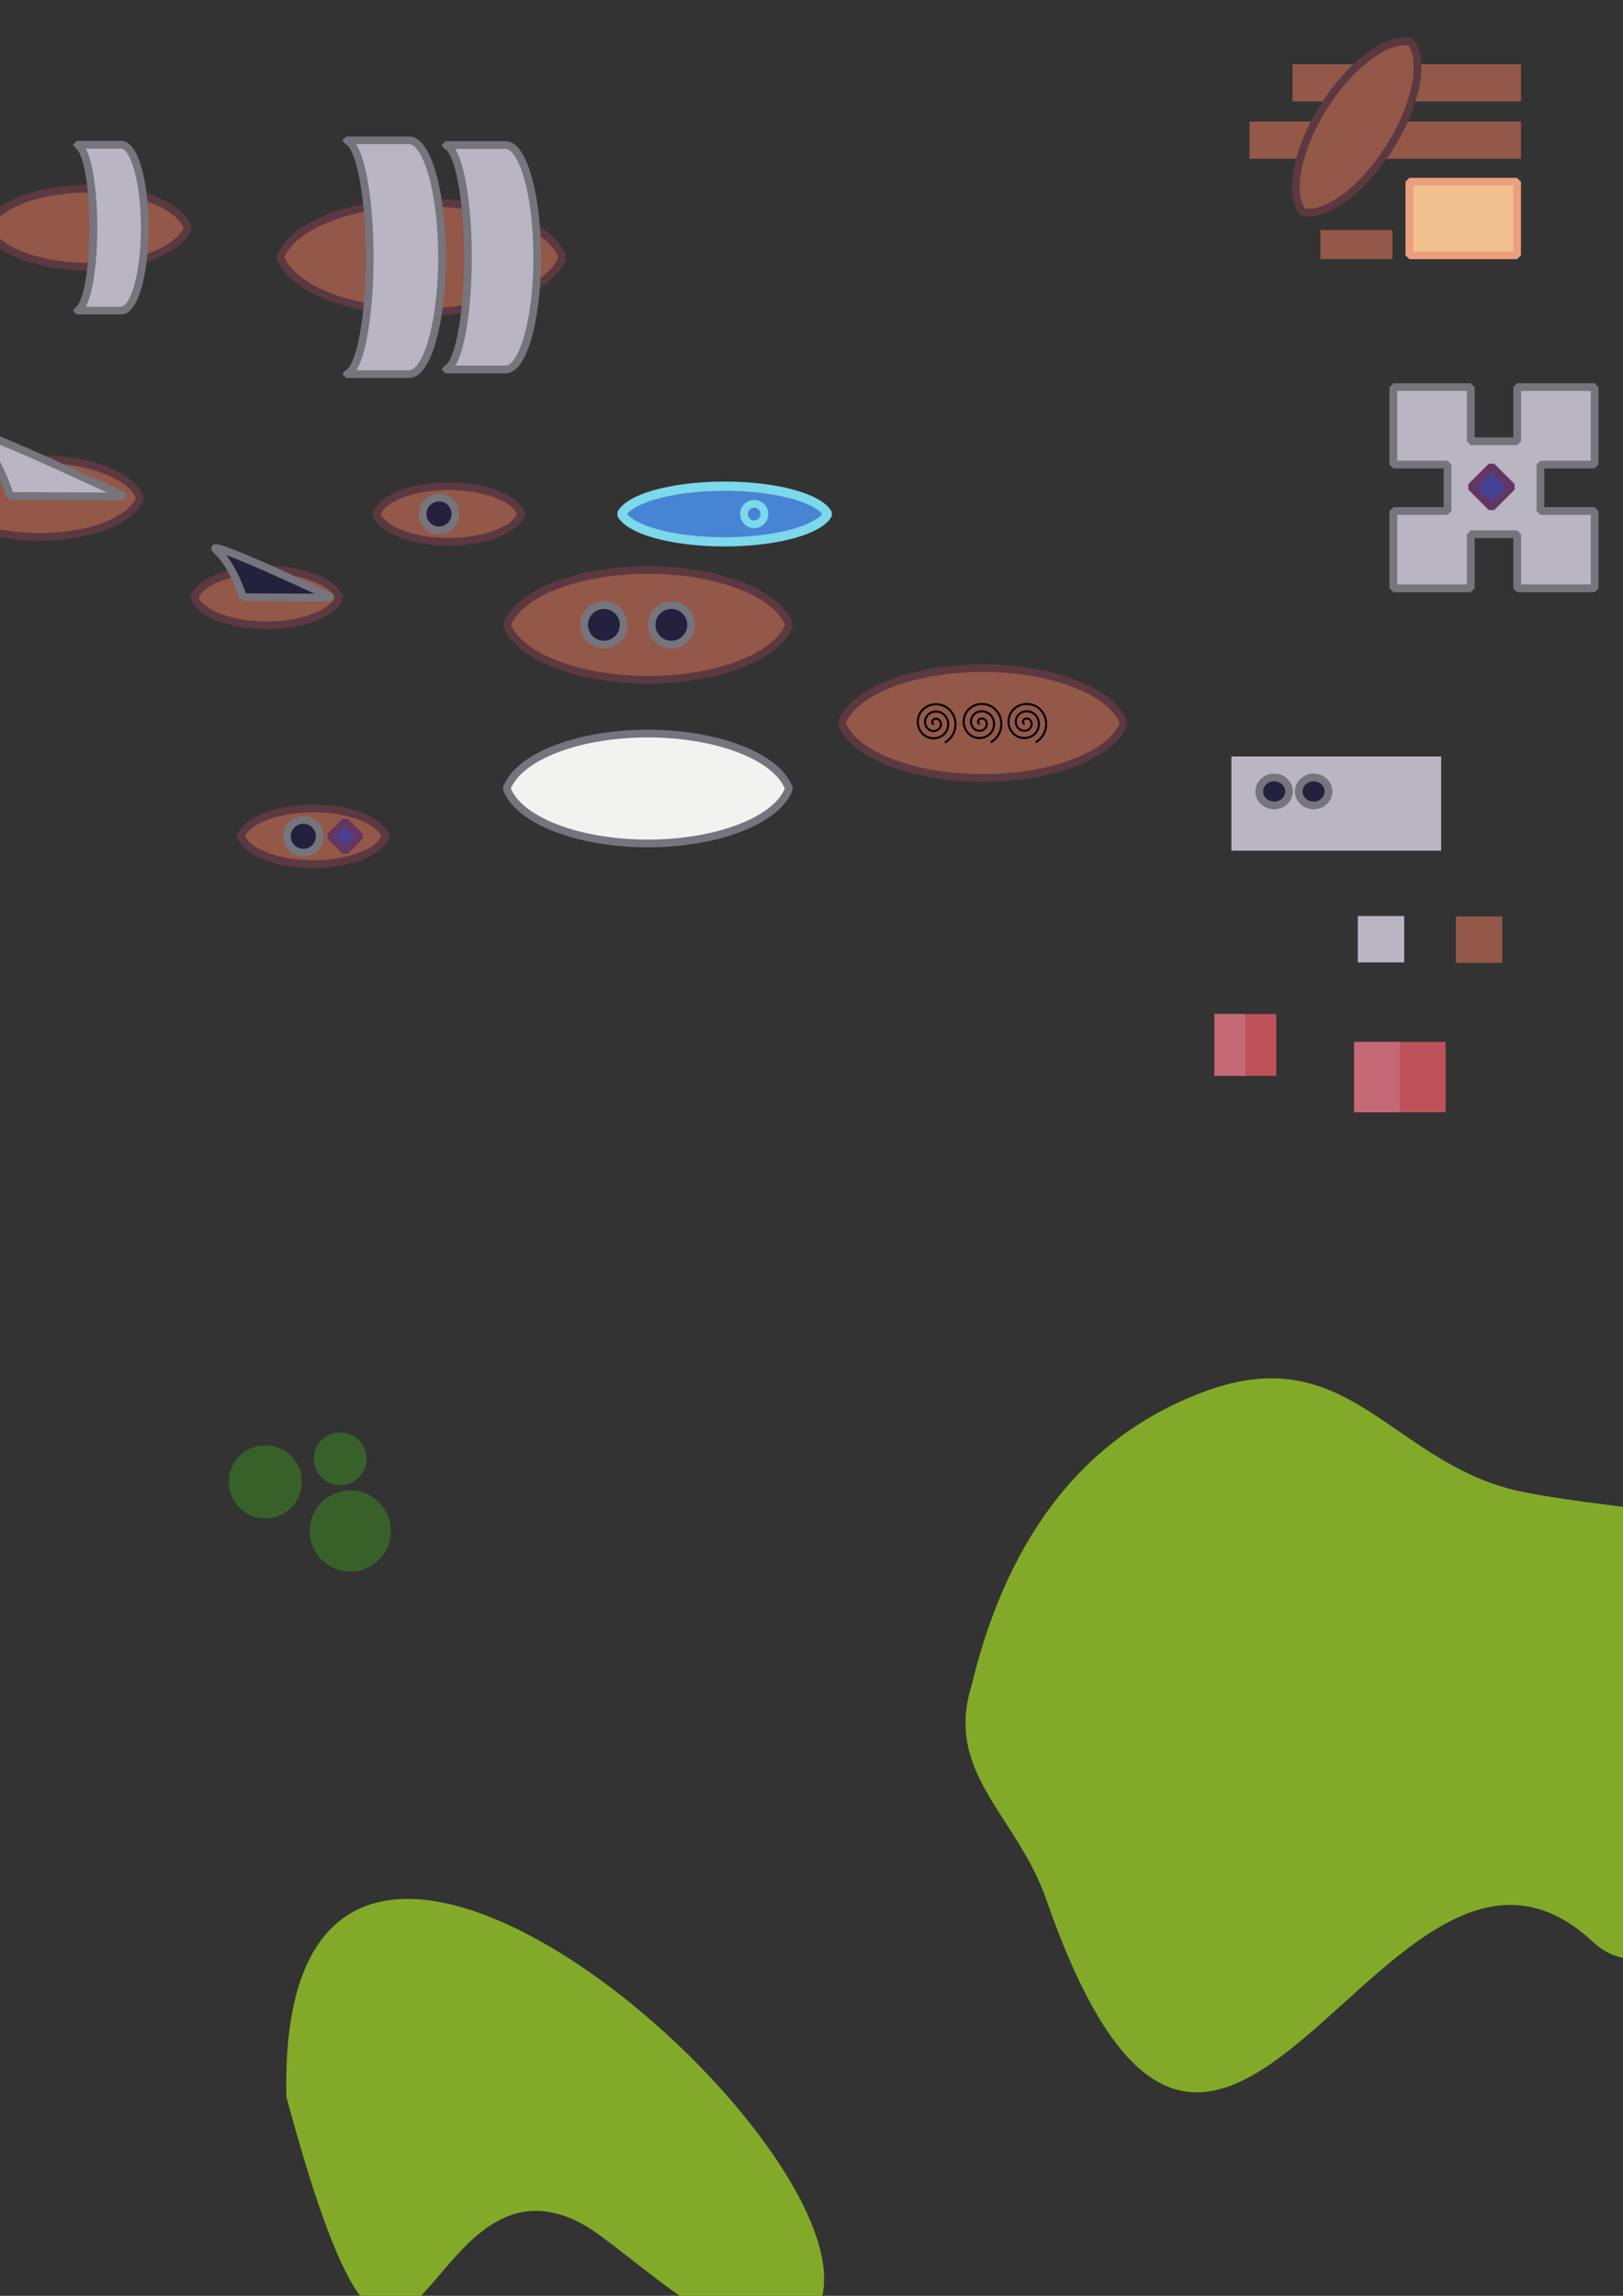 <?xml version="1.0" encoding="UTF-8" standalone="no"?>
<!-- Created with Inkscape (http://www.inkscape.org/) -->

<svg
   width="210mm"
   height="297mm"
   viewBox="0 0 210 297"
   version="1.1"
   id="svg5"
   sodipodi:docname="boatgraphics.svg"
   inkscape:version="1.2.2 (732a01da63, 2022-12-09)"
   xmlns:inkscape="http://www.inkscape.org/namespaces/inkscape"
   xmlns:sodipodi="http://sodipodi.sourceforge.net/DTD/sodipodi-0.dtd"
   xmlns="http://www.w3.org/2000/svg"
   xmlns:svg="http://www.w3.org/2000/svg">
  <rect x="0" y="0" width="210" height="297" fill="#333333" stroke="none"/>
  <sodipodi:namedview
     id="namedview7"
     pagecolor="#ffffff"
     bordercolor="#666666"
     borderopacity="1.0"
     inkscape:pageshadow="2"
     inkscape:pageopacity="0.0"
     inkscape:pagecheckerboard="0"
     inkscape:document-units="mm"
     showgrid="false"
     inkscape:zoom="0.82106903"
     inkscape:cx="406.17778"
     inkscape:cy="731.3636"
     inkscape:window-width="1920"
     inkscape:window-height="991"
     inkscape:window-x="-9"
     inkscape:window-y="-9"
     inkscape:window-maximized="1"
     inkscape:current-layer="layer1"
     inkscape:showpageshadow="2"
     inkscape:deskcolor="#d1d1d1" />
  <defs
     id="defs2" />
  <g
     inkscape:label="Layer 1"
     inkscape:groupmode="layer"
     id="layer1">
    <rect
       style="fill:#b9b5c3;fill-opacity:1;stroke:#76747d;stroke-width:1;stroke-linecap:round;stroke-linejoin:bevel;stroke-miterlimit:4;stroke-dasharray:none;stroke-opacity:1"
       id="rect8987"
       width="5.959"
       height="1.856"
       x="-146.346"
       y="78.148"
       inkscape:export-filename="/home/zar/Desktop/graphics.png"
       inkscape:export-xdpi="77.286171"
       inkscape:export-ydpi="77.286171" />
    <rect
       style="fill:#945848;fill-opacity:1;stroke:none;stroke-width:1;stroke-linecap:round;stroke-linejoin:bevel;stroke-miterlimit:4;stroke-dasharray:none;stroke-opacity:1"
       id="rect6605"
       width="4.809"
       height="29.56"
       x="-13.124"
       y="167.236"
       transform="rotate(-90)"
       inkscape:export-filename="/home/zar/Desktop/graphics.png"
       inkscape:export-xdpi="77.286171"
       inkscape:export-ydpi="77.286171" />
    <rect
       style="fill:#945848;fill-opacity:1;stroke:none;stroke-width:1;stroke-linecap:round;stroke-linejoin:bevel;stroke-miterlimit:4;stroke-dasharray:none;stroke-opacity:1"
       id="rect6603"
       width="4.809"
       height="35.12"
       x="-20.533"
       y="161.676"
       transform="rotate(-90)"
       inkscape:export-filename="/home/zar/Desktop/graphics.png"
       inkscape:export-xdpi="77.286171"
       inkscape:export-ydpi="77.286171" />
    <g
       id="g6996"
       transform="matrix(0,0.719,-0.719,0,35.692,15.936)"
       style="stroke-width:1.39"
       inkscape:export-filename="/home/zar/Desktop/graphics.png"
       inkscape:export-xdpi="77.286171"
       inkscape:export-ydpi="77.286171">
      <path
         id="path846"
         style="fill:#945848;fill-opacity:1;stroke:#5c3841;stroke-width:1.39;stroke-linecap:round;stroke-linejoin:bevel;stroke-miterlimit:4;stroke-dasharray:none;stroke-opacity:1"
         d="M 18.812,15.849 A 8.409,18.286 0 0 0 11.791,33.873 8.409,18.286 0 0 0 18.798,51.893 8.409,18.286 0 0 0 25.806,33.873 8.409,18.286 0 0 0 18.812,15.849 Z"
         inkscape:export-filename="/home/zar/Desktop/graphics.png"
         inkscape:export-xdpi="77.286171"
         inkscape:export-ydpi="77.286171" />
      <path
         id="rect1007"
         style="fill:#b9b5c3;fill-opacity:1;stroke:#76747d;stroke-width:1.39;stroke-linecap:round;stroke-linejoin:bevel;stroke-miterlimit:4;stroke-dasharray:none;stroke-opacity:1"
         d="m 18.799,23.588 a 14.913,4.204 0 0 0 -14.907,4.154 h -0.006 v 0.05 8.033 h 0.032 a 14.913,3.101 0 0 1 14.88,-2.998 14.913,3.101 0 0 1 14.902,2.998 h 0.011 v -8.033 -0.05 h -0.002 A 14.913,4.204 0 0 0 18.799,23.588 Z"
         inkscape:export-filename="/home/zar/Desktop/graphics.png"
         inkscape:export-xdpi="77.286171"
         inkscape:export-ydpi="77.286171" />
    </g>
    <g
       id="g7081"
       transform="matrix(0,0.719,-0.719,0,82.708,-23.406)"
       style="stroke-width:1.39"
       inkscape:export-filename="/home/zar/Desktop/graphics.png"
       inkscape:export-xdpi="77.286171"
       inkscape:export-ydpi="77.286171">
      <path
         id="path1272"
         style="fill:#945848;fill-opacity:1;stroke:#5c3841;stroke-width:1.39;stroke-linecap:round;stroke-linejoin:bevel;stroke-miterlimit:4;stroke-dasharray:none;stroke-opacity:1"
         d="m 78.854,13.807 a 11.859,25.759 0 0 0 -9.902,25.39 11.859,25.759 0 0 0 9.883,25.384 11.859,25.759 0 0 0 9.883,-25.384 11.859,25.759 0 0 0 -9.865,-25.39 z"
         inkscape:export-filename="/home/zar/Desktop/graphics.png"
         inkscape:export-xdpi="77.286171"
         inkscape:export-ydpi="77.286171" />
      <path
         id="path1274"
         style="fill:#b9b5c3;fill-opacity:1;stroke:#76747d;stroke-width:1.39;stroke-linecap:round;stroke-linejoin:bevel;stroke-miterlimit:4;stroke-dasharray:none;stroke-opacity:1"
         d="m 78.836,18.354 a 20.185,5.674 0 0 0 -20.177,5.607 h -0.008 v 0.068 10.843 h 0.044 a 20.185,4.186 0 0 1 20.141,-4.047 20.185,4.186 0 0 1 20.17,4.047 h 0.014 v -10.843 -0.068 h -0.002 A 20.185,5.674 0 0 0 78.836,18.354 Z"
         inkscape:export-filename="/home/zar/Desktop/graphics.png"
         inkscape:export-xdpi="77.286171"
         inkscape:export-ydpi="77.286171" />
      <path
         id="path1276"
         style="fill:#b9b5c3;fill-opacity:1;stroke:#76747d;stroke-width:1.39;stroke-linecap:round;stroke-linejoin:bevel;stroke-miterlimit:4;stroke-dasharray:none;stroke-opacity:1"
         d="m 78.836,35.485 a 21.033,5.922 0 0 0 -21.024,5.851 h -0.008 v 0.071 11.316 h 0.046 a 21.033,4.368 0 0 1 20.987,-4.223 21.033,4.368 0 0 1 21.017,4.223 h 0.015 v -11.316 -0.071 h -0.002 A 21.033,5.922 0 0 0 78.836,35.485 Z"
         inkscape:export-filename="/home/zar/Desktop/graphics.png"
         inkscape:export-xdpi="77.286171"
         inkscape:export-ydpi="77.286171" />
    </g>
    <g
       id="g7085"
       transform="matrix(0,0.719,-0.719,0,74.088,43.247)"
       style="stroke-width:1.39"
       inkscape:export-filename="/home/zar/Desktop/graphics.png"
       inkscape:export-xdpi="77.286171"
       inkscape:export-ydpi="77.286171">
      <path
         id="path1278"
         style="fill:#945848;fill-opacity:1;stroke:#5c3841;stroke-width:1.39;stroke-linecap:round;stroke-linejoin:bevel;stroke-miterlimit:4;stroke-dasharray:none;stroke-opacity:1"
         d="M 29.462,77.841 A 8.409,18.286 0 0 0 22.441,95.866 8.409,18.286 0 0 0 29.448,113.885 8.409,18.286 0 0 0 36.456,95.866 8.409,18.286 0 0 0 29.462,77.841 Z"
         inkscape:export-filename="/home/zar/Desktop/graphics.png"
         inkscape:export-xdpi="77.286171"
         inkscape:export-ydpi="77.286171" />
      <path
         style="fill:#b9b5c3;fill-opacity:1;stroke:#76747d;stroke-width:1.39;stroke-linecap:round;stroke-linejoin:bevel;stroke-miterlimit:4;stroke-dasharray:none;stroke-opacity:1"
         d="m 29.191,80.662 c 0,0 -14.454,30.509 -10.999,26.657 3.455,-3.851 10.891,-6.1 10.891,-6.1 z"
         id="path1313"
         sodipodi:nodetypes="czcc"
         inkscape:export-filename="/home/zar/Desktop/graphics.png"
         inkscape:export-xdpi="77.286171"
         inkscape:export-ydpi="77.286171" />
    </g>
    <g
       id="g7089"
       transform="matrix(0,0.719,-0.719,0,100.238,34.986)"
       style="stroke-width:1.39"
       inkscape:export-filename="/home/zar/Desktop/graphics.png"
       inkscape:export-xdpi="77.286171"
       inkscape:export-ydpi="77.286171">
      <path
         id="path1736"
         style="fill:#945848;fill-opacity:1;stroke:#5c3841;stroke-width:1.39;stroke-linecap:round;stroke-linejoin:bevel;stroke-miterlimit:4;stroke-dasharray:none;stroke-opacity:1"
         d="m 58.855,78.373 a 6.007,13.224 0 0 0 -5.016,13.035 6.007,13.224 0 0 0 5.006,13.032 6.007,13.224 0 0 0 5.007,-13.032 6.007,13.224 0 0 0 -4.997,-13.035 z"
         inkscape:export-filename="/home/zar/Desktop/graphics.png"
         inkscape:export-xdpi="77.286171"
         inkscape:export-ydpi="77.286171" />
      <path
         style="fill:#23213d;fill-opacity:1;stroke:#76747d;stroke-width:1.39;stroke-linecap:round;stroke-linejoin:bevel;stroke-miterlimit:4;stroke-dasharray:none;stroke-opacity:1"
         d="m 58.869,79.622 c 0,0 -11.194,23.833 -8.518,20.824 2.676,-3.008 8.434,-4.765 8.434,-4.765 z"
         id="path1738"
         sodipodi:nodetypes="czcc"
         inkscape:export-filename="/home/zar/Desktop/graphics.png"
         inkscape:export-xdpi="77.286171"
         inkscape:export-ydpi="77.286171" />
    </g>
    <path
       style="fill:#4884d4;fill-opacity:1;stroke:#76747d;stroke-width:1;stroke-linecap:round;stroke-linejoin:bevel;stroke-miterlimit:4;stroke-dasharray:none;stroke-opacity:1"
       d="m -26.548,78.593 c 0,0 -13.227,1.844 -10.916,2.254 2.312,0.409 5.795,2.782 5.795,2.782 z"
       id="path1738-9"
       sodipodi:nodetypes="czcc"
       inkscape:export-filename="graphics\Fish.png"
       inkscape:export-xdpi="77.286171"
       inkscape:export-ydpi="77.286171" />
    <g
       id="g7093"
       transform="matrix(0,0.719,-0.719,0,123.989,7.063)"
       style="stroke-width:1.39"
       inkscape:export-filename="/home/zar/Desktop/graphics.png"
       inkscape:export-xdpi="77.286171"
       inkscape:export-ydpi="77.286171">
      <path
         id="path1758"
         style="fill:#945848;fill-opacity:1;stroke:#5c3841;stroke-width:1.39;stroke-linecap:round;stroke-linejoin:bevel;stroke-miterlimit:4;stroke-dasharray:none;stroke-opacity:1"
         d="m 82.665,78.634 a 6.007,13.224 0 0 0 -5.016,13.035 6.007,13.224 0 0 0 5.006,13.032 6.007,13.224 0 0 0 5.007,-13.032 6.007,13.224 0 0 0 -4.997,-13.035 z"
         inkscape:export-filename="/home/zar/Desktop/graphics.png"
         inkscape:export-xdpi="77.286171"
         inkscape:export-ydpi="77.286171" />
      <ellipse
         style="fill:#23213d;fill-opacity:1;stroke:#76747d;stroke-width:1.39;stroke-linecap:round;stroke-linejoin:bevel;stroke-miterlimit:4;stroke-dasharray:none;stroke-opacity:1"
         id="path1782"
         cx="82.655"
         cy="93.446"
         rx="2.952"
         ry="2.953"
         inkscape:export-filename="/home/zar/Desktop/graphics.png"
         inkscape:export-xdpi="77.286171"
         inkscape:export-ydpi="77.286171" />
    </g>
    <g
       id="g7098"
       transform="matrix(0,0.719,-0.719,0,152.902,-8.891)"
       style="stroke-width:1.39"
       inkscape:export-filename="/home/zar/Desktop/graphics.png"
       inkscape:export-xdpi="77.286171"
       inkscape:export-ydpi="77.286171">
      <path
         id="path1864"
         style="fill:#945848;fill-opacity:1;stroke:#5c3841;stroke-width:1.39;stroke-linecap:round;stroke-linejoin:bevel;stroke-miterlimit:4;stroke-dasharray:none;stroke-opacity:1"
         d="m 124.808,70.639 a 11.859,25.759 0 0 0 -9.902,25.39 11.859,25.759 0 0 0 9.883,25.384 11.859,25.759 0 0 0 9.883,-25.384 11.859,25.759 0 0 0 -9.865,-25.39 z"
         inkscape:export-filename="/home/zar/Desktop/graphics.png"
         inkscape:export-xdpi="77.286171"
         inkscape:export-ydpi="77.286171" />
      <ellipse
         style="fill:#23213d;fill-opacity:1;stroke:#76747d;stroke-width:1.39;stroke-linecap:round;stroke-linejoin:bevel;stroke-miterlimit:4;stroke-dasharray:none;stroke-opacity:1"
         id="circle1866"
         cx="124.79"
         cy="103.986"
         rx="3.558"
         ry="3.559"
         inkscape:export-filename="/home/zar/Desktop/graphics.png"
         inkscape:export-xdpi="77.286171"
         inkscape:export-ydpi="77.286171" />
      <ellipse
         style="fill:#23213d;fill-opacity:1;stroke:#76747d;stroke-width:1.39;stroke-linecap:round;stroke-linejoin:bevel;stroke-miterlimit:4;stroke-dasharray:none;stroke-opacity:1"
         id="circle1868"
         cx="124.79"
         cy="91.844"
         rx="3.558"
         ry="3.559"
         inkscape:export-filename="/home/zar/Desktop/graphics.png"
         inkscape:export-xdpi="77.286171"
         inkscape:export-ydpi="77.286171" />
    </g>
    <g
       id="g7098-7"
       transform="matrix(0,0.719,-0.719,0,196.203,3.815)"
       style="stroke-width:1.39"
       inkscape:export-filename="/home/zar/Desktop/graphics.png"
       inkscape:export-xdpi="77.286171"
       inkscape:export-ydpi="77.286171">
      <path
         id="path1864-4"
         style="fill:#945848;fill-opacity:1;stroke:#5c3841;stroke-width:1.39;stroke-linecap:round;stroke-linejoin:bevel;stroke-miterlimit:4;stroke-dasharray:none;stroke-opacity:1"
         d="m 124.808,70.639 a 11.859,25.759 0 0 0 -9.902,25.39 11.859,25.759 0 0 0 9.883,25.384 11.859,25.759 0 0 0 9.883,-25.384 11.859,25.759 0 0 0 -9.865,-25.39 z"
         inkscape:export-filename="/home/zar/Desktop/graphics.png"
         inkscape:export-xdpi="77.286171"
         inkscape:export-ydpi="77.286171" />
    </g>
    <g
       id="g7108"
       transform="matrix(0,0.719,-0.719,0,143.61,65.535)"
       style="stroke-width:1.39"
       inkscape:export-filename="/home/zar/Desktop/graphics.png"
       inkscape:export-xdpi="77.286171"
       inkscape:export-ydpi="77.286171">
      <path
         id="path1870"
         style="fill:#945848;fill-opacity:1;stroke:#5c3841;stroke-width:1.39;stroke-linecap:round;stroke-linejoin:bevel;stroke-miterlimit:4;stroke-dasharray:none;stroke-opacity:1"
         d="m 59.329,130.338 a 6.007,13.224 0 0 0 -5.016,13.035 6.007,13.224 0 0 0 5.006,13.032 6.007,13.224 0 0 0 5.007,-13.032 6.007,13.224 0 0 0 -4.997,-13.035 z"
         inkscape:export-filename="/home/zar/Desktop/graphics.png"
         inkscape:export-xdpi="77.286171"
         inkscape:export-ydpi="77.286171" />
      <ellipse
         style="fill:#23213d;fill-opacity:1;stroke:#76747d;stroke-width:1.39;stroke-linecap:round;stroke-linejoin:bevel;stroke-miterlimit:4;stroke-dasharray:none;stroke-opacity:1"
         id="circle1872"
         cx="59.32"
         cy="145.151"
         rx="2.952"
         ry="2.953"
         inkscape:export-filename="/home/zar/Desktop/graphics.png"
         inkscape:export-xdpi="77.286171"
         inkscape:export-ydpi="77.286171" />
      <rect
         style="fill:#454194;fill-opacity:1;stroke:#633662;stroke-width:1.39;stroke-linecap:round;stroke-linejoin:bevel;stroke-miterlimit:4;stroke-dasharray:none;stroke-opacity:1"
         id="rect1896"
         width="3.739"
         height="3.739"
         x="137.397"
         y="53.5"
         transform="matrix(0.707,0.707,-0.707,0.707,0,0)"
         inkscape:export-filename="/home/zar/Desktop/graphics.png"
         inkscape:export-xdpi="77.286171"
         inkscape:export-ydpi="77.286171" />
    </g>
    <path
       style="fill:#82aa28;fill-opacity:1;stroke:none;stroke-width:1;stroke-linecap:butt;stroke-linejoin:miter;stroke-miterlimit:4;stroke-dasharray:none;stroke-opacity:1"
       d="m 125.691,218.11 c 4.17,-17.342 13.17,-31.916 30.419,-38.182 18.736,-6.806 24.177,9.834 41.191,13.131 20.993,4.067 42.786,0.615 43.832,28.99 0.223,6.039 -0.248,12.016 -5.633,15.859 -8.827,6.301 -20.999,21.132 -29.397,13.301 -26.746,-24.937 -48.249,59.064 -70.739,-5.508 -3.755,-10.781 -13.165,-16.288 -9.673,-27.591 z"
       id="path2184"
       inkscape:export-filename="/home/zar/Desktop/graphics.png"
       inkscape:export-xdpi="77.286171"
       inkscape:export-ydpi="77.286171"
       sodipodi:nodetypes="cssssssc" />
    <path
       style="fill:#82aa28;stroke:none;stroke-width:1;stroke-linecap:butt;stroke-linejoin:miter;stroke-opacity:1;fill-opacity:1;stroke-miterlimit:4;stroke-dasharray:none"
       d="M 37.052,271.254 C 35.565,205.276 123.132,285.908 103.867,301.045 96.482,306.848 81.31,290.957 75.39,287.731 53.762,275.946 53.084,330.656 37.052,271.254 Z"
       id="path2190"
       inkscape:export-filename="/home/zar/Desktop/graphics.png"
       inkscape:export-xdpi="77.286171"
       inkscape:export-ydpi="77.286171" />
    <path
       style="fill:#82aa28;stroke:none;stroke-width:1;stroke-linecap:butt;stroke-linejoin:miter;stroke-opacity:1;fill-opacity:1;stroke-miterlimit:4;stroke-dasharray:none"
       d="m 218.068,165.798 c 2.528,-11.651 7.735,-22.822 10.914,-34.302 2.197,-7.934 -4.06,-19.625 -0.104,-25.374 6.448,-9.37 33.101,-23.125 43.252,-10.398 8.689,10.893 5.391,29.754 9.33,42.292 1.55,4.934 10.378,17.63 7.213,23.252 -3.484,6.188 -25.028,-7.91 -32.188,-6.985 -2.546,0.329 -43.31,38.149 -38.417,11.516 z"
       id="path2192"
       inkscape:export-filename="/home/zar/Desktop/graphics.png"
       inkscape:export-xdpi="77.286171"
       inkscape:export-ydpi="77.286171" />
    <path
       style="fill:#82aa28;stroke:none;stroke-width:1;stroke-linecap:butt;stroke-linejoin:miter;stroke-opacity:1;fill-opacity:1;stroke-miterlimit:4;stroke-dasharray:none"
       d="m -34.461,260.457 c 31.258,10.833 -2.52,30.395 -23.71,26.876 -18.287,-3.037 -44.535,-35.049 -15.682,-45.142 16.521,-5.779 25.468,15.587 39.392,18.266 z"
       id="path2198"
       inkscape:export-filename="/home/zar/Desktop/graphics.png"
       inkscape:export-xdpi="77.286171"
       inkscape:export-ydpi="77.286171" />
    <path
       style="fill:#82aa28;stroke:none;stroke-width:1;stroke-linecap:butt;stroke-linejoin:miter;stroke-opacity:1;fill-opacity:1;stroke-miterlimit:4;stroke-dasharray:none"
       d="M -5.977,356.122 C 9.186,377.235 30.043,395.94 55.634,403.937 c 19.657,6.143 46.364,-1.87 65.484,-7.162 105.651,-29.243 9.77,-21.149 -28.84,-30.499 -2.14,-0.518 -126.025,-57.888 -98.255,-10.153 z"
       id="path2202"
       inkscape:export-filename="/home/zar/Desktop/graphics.png"
       inkscape:export-xdpi="77.286171"
       inkscape:export-ydpi="77.286171" />
    <path
       style="fill:#82aa28;stroke:none;stroke-width:1;stroke-linecap:butt;stroke-linejoin:miter;stroke-opacity:1;fill-opacity:1;stroke-miterlimit:4;stroke-dasharray:none"
       d="m 289.678,379.921 c -19.888,-4.797 -39.585,-6.566 -56.039,-19.734 -47.704,-38.176 -10.624,-92.455 18.861,-73.292 3.695,2.401 7.647,31.382 11.93,37.609 7.768,11.295 55.031,49.381 25.248,55.416 z"
       id="path2208"
       inkscape:export-filename="/home/zar/Desktop/graphics.png"
       inkscape:export-xdpi="77.286171"
       inkscape:export-ydpi="77.286171" />
    <path
       style="fill:#82aa28;fill-opacity:1;stroke:none;stroke-width:1;stroke-linecap:butt;stroke-linejoin:miter;stroke-miterlimit:4;stroke-dasharray:none;stroke-opacity:1"
       d="m 328.208,213.826 c 17.092,24.387 70.992,-1.018 85.305,26.554 9.054,17.442 -19.899,45.262 -12.579,53.646 13.358,15.299 35.997,-8.168 43.245,-17.717 2.343,-3.087 7.475,-8.608 9.101,-12.848 7.891,-20.583 -15.307,-41.611 -27.424,-53.35 -21.062,-20.404 -30.066,-56.373 -55.453,-51.301 -25.387,5.072 -0.653,18.991 -5.523,22.53 -10.468,7.606 -24.007,-4.121 -35.223,1.308 -16.591,8.03 -7.419,22.658 -1.448,31.178 z"
       id="path2212"
       sodipodi:nodetypes="assssszssa"
       inkscape:export-filename="/home/zar/Desktop/graphics.png"
       inkscape:export-xdpi="77.286171"
       inkscape:export-ydpi="77.286171" />
    <circle
       style="fill:#376129;fill-opacity:1;stroke:none;stroke-width:1;stroke-linecap:round;stroke-linejoin:bevel;stroke-miterlimit:4;stroke-dasharray:none;stroke-opacity:1"
       id="path2608"
       cx="-46.77"
       cy="152.684"
       r="3.442"
       inkscape:export-filename="/home/zar/Desktop/graphics.png"
       inkscape:export-xdpi="77.286171"
       inkscape:export-ydpi="77.286171" />
    <circle
       style="fill:#376129;fill-opacity:1;stroke:none;stroke-width:1;stroke-linecap:round;stroke-linejoin:bevel;stroke-miterlimit:4;stroke-dasharray:none;stroke-opacity:1"
       id="circle2708"
       cx="-38.588"
       cy="158.012"
       r="3.778"
       inkscape:export-filename="/home/zar/Desktop/graphics.png"
       inkscape:export-xdpi="77.286171"
       inkscape:export-ydpi="77.286171" />
    <circle
       style="fill:#376129;fill-opacity:1;stroke:none;stroke-width:1;stroke-linecap:round;stroke-linejoin:bevel;stroke-miterlimit:4;stroke-dasharray:none;stroke-opacity:1"
       id="circle2710"
       cx="-48.731"
       cy="163.182"
       r="5.096"
       inkscape:export-filename="/home/zar/Desktop/graphics.png"
       inkscape:export-xdpi="77.286171"
       inkscape:export-ydpi="77.286171" />
    <circle
       style="fill:#376129;fill-opacity:1;stroke:none;stroke-width:1;stroke-linecap:round;stroke-linejoin:bevel;stroke-miterlimit:4;stroke-dasharray:none;stroke-opacity:1"
       id="circle2712"
       cx="-37.35"
       cy="167.619"
       r="3.384"
       inkscape:export-filename="/home/zar/Desktop/graphics.png"
       inkscape:export-xdpi="77.286171"
       inkscape:export-ydpi="77.286171" />
    <circle
       style="fill:#376129;fill-opacity:1;stroke:none;stroke-width:1;stroke-linecap:round;stroke-linejoin:bevel;stroke-miterlimit:4;stroke-dasharray:none;stroke-opacity:1"
       id="circle2714"
       cx="-28.397"
       cy="158.265"
       r="5.298"
       inkscape:export-filename="/home/zar/Desktop/graphics.png"
       inkscape:export-xdpi="77.286171"
       inkscape:export-ydpi="77.286171" />
    <circle
       style="fill:#376129;fill-opacity:1;stroke:none;stroke-width:1;stroke-linecap:round;stroke-linejoin:bevel;stroke-miterlimit:4;stroke-dasharray:none;stroke-opacity:1"
       id="circle2716"
       cx="-24.349"
       cy="146.582"
       r="4.426"
       inkscape:export-filename="/home/zar/Desktop/graphics.png"
       inkscape:export-xdpi="77.286171"
       inkscape:export-ydpi="77.286171" />
    <circle
       style="fill:#376129;fill-opacity:1;stroke:none;stroke-width:1;stroke-linecap:round;stroke-linejoin:bevel;stroke-miterlimit:4;stroke-dasharray:none;stroke-opacity:1"
       id="circle2718"
       cx="-17.156"
       cy="156.189"
       r="5.274"
       inkscape:export-filename="/home/zar/Desktop/graphics.png"
       inkscape:export-xdpi="77.286171"
       inkscape:export-ydpi="77.286171" />
    <circle
       style="fill:#376129;fill-opacity:1;stroke:none;stroke-width:1;stroke-linecap:round;stroke-linejoin:bevel;stroke-miterlimit:4;stroke-dasharray:none;stroke-opacity:1"
       id="circle2720"
       cx="34.328"
       cy="191.704"
       r="4.728"
       inkscape:export-filename="/home/zar/Desktop/graphics.png"
       inkscape:export-xdpi="77.286171"
       inkscape:export-ydpi="77.286171" />
    <circle
       style="fill:#376129;fill-opacity:1;stroke:none;stroke-width:1;stroke-linecap:round;stroke-linejoin:bevel;stroke-miterlimit:4;stroke-dasharray:none;stroke-opacity:1"
       id="circle2722"
       cx="45.32"
       cy="198.052"
       r="5.251"
       inkscape:export-filename="/home/zar/Desktop/graphics.png"
       inkscape:export-xdpi="77.286171"
       inkscape:export-ydpi="77.286171" />
    <circle
       style="fill:#376129;fill-opacity:1;stroke:none;stroke-width:1;stroke-linecap:round;stroke-linejoin:bevel;stroke-miterlimit:4;stroke-dasharray:none;stroke-opacity:1"
       id="circle2724"
       cx="44.018"
       cy="188.718"
       r="3.408"
       inkscape:export-filename="/home/zar/Desktop/graphics.png"
       inkscape:export-xdpi="77.286171"
       inkscape:export-ydpi="77.286171" />
    <circle
       style="fill:#376129;fill-opacity:1;stroke:none;stroke-width:1;stroke-linecap:round;stroke-linejoin:bevel;stroke-miterlimit:4;stroke-dasharray:none;stroke-opacity:1"
       id="circle2726"
       cx="-128.675"
       cy="184.605"
       r="5.151"
       inkscape:export-filename="/home/zar/Desktop/graphics.png"
       inkscape:export-xdpi="77.286171"
       inkscape:export-ydpi="77.286171" />
    <circle
       style="fill:#376129;fill-opacity:1;stroke:none;stroke-width:1;stroke-linecap:round;stroke-linejoin:bevel;stroke-miterlimit:4;stroke-dasharray:none;stroke-opacity:1"
       id="circle2728"
       cx="-117.709"
       cy="174.79"
       r="5.842"
       inkscape:export-filename="/home/zar/Desktop/graphics.png"
       inkscape:export-xdpi="77.286171"
       inkscape:export-ydpi="77.286171" />
    <circle
       style="fill:#376129;fill-opacity:1;stroke:none;stroke-width:1;stroke-linecap:round;stroke-linejoin:bevel;stroke-miterlimit:4;stroke-dasharray:none;stroke-opacity:1"
       id="circle3260"
       cx="-132.2"
       cy="172.185"
       r="4.806"
       inkscape:export-filename="/home/zar/Desktop/graphics.png"
       inkscape:export-xdpi="77.286171"
       inkscape:export-ydpi="77.286171" />
    <circle
       style="fill:#376129;fill-opacity:1;stroke:none;stroke-width:1;stroke-linecap:round;stroke-linejoin:bevel;stroke-miterlimit:4;stroke-dasharray:none;stroke-opacity:1"
       id="circle3262"
       cx="-122.596"
       cy="161.589"
       r="6.273"
       inkscape:export-filename="/home/zar/Desktop/graphics.png"
       inkscape:export-xdpi="77.286171"
       inkscape:export-ydpi="77.286171" />
    <circle
       style="fill:#376129;fill-opacity:1;stroke:none;stroke-width:1;stroke-linecap:round;stroke-linejoin:bevel;stroke-miterlimit:4;stroke-dasharray:none;stroke-opacity:1"
       id="circle3264"
       cx="-113.521"
       cy="187.618"
       r="5.336"
       inkscape:export-filename="/home/zar/Desktop/graphics.png"
       inkscape:export-xdpi="77.286171"
       inkscape:export-ydpi="77.286171" />
    <circle
       style="fill:#376129;fill-opacity:1;stroke:none;stroke-width:1;stroke-linecap:round;stroke-linejoin:bevel;stroke-miterlimit:4;stroke-dasharray:none;stroke-opacity:1"
       id="circle3266"
       cx="-107.491"
       cy="162.971"
       r="5.205"
       inkscape:export-filename="/home/zar/Desktop/graphics.png"
       inkscape:export-xdpi="77.286171"
       inkscape:export-ydpi="77.286171" />
    <circle
       style="fill:#376129;fill-opacity:1;stroke:none;stroke-width:1;stroke-linecap:round;stroke-linejoin:bevel;stroke-miterlimit:4;stroke-dasharray:none;stroke-opacity:1"
       id="circle3268"
       cx="-104.313"
       cy="177.587"
       r="6.157"
       inkscape:export-filename="/home/zar/Desktop/graphics.png"
       inkscape:export-xdpi="77.286171"
       inkscape:export-ydpi="77.286171" />
    <circle
       style="fill:#376129;fill-opacity:1;stroke:none;stroke-width:1;stroke-linecap:round;stroke-linejoin:bevel;stroke-miterlimit:4;stroke-dasharray:none;stroke-opacity:1"
       id="circle3270"
       cx="-120.254"
       cy="198.487"
       r="4.441"
       inkscape:export-filename="/home/zar/Desktop/graphics.png"
       inkscape:export-xdpi="77.286171"
       inkscape:export-ydpi="77.286171" />
    <circle
       style="fill:#376129;fill-opacity:1;stroke:none;stroke-width:1;stroke-linecap:round;stroke-linejoin:bevel;stroke-miterlimit:4;stroke-dasharray:none;stroke-opacity:1"
       id="circle3272"
       cx="-106.777"
       cy="199.164"
       r="4.409"
       inkscape:export-filename="/home/zar/Desktop/graphics.png"
       inkscape:export-xdpi="77.286171"
       inkscape:export-ydpi="77.286171" />
    <circle
       style="fill:#376129;fill-opacity:1;stroke:none;stroke-width:1;stroke-linecap:round;stroke-linejoin:bevel;stroke-miterlimit:4;stroke-dasharray:none;stroke-opacity:1"
       id="circle3274"
       cx="-36.976"
       cy="195.405"
       r="5.035"
       inkscape:export-filename="/home/zar/Desktop/graphics.png"
       inkscape:export-xdpi="77.286171"
       inkscape:export-ydpi="77.286171" />
    <circle
       style="fill:#376129;fill-opacity:1;stroke:none;stroke-width:1;stroke-linecap:round;stroke-linejoin:bevel;stroke-miterlimit:4;stroke-dasharray:none;stroke-opacity:1"
       id="circle3276"
       cx="-27.287"
       cy="201.561"
       r="5.259"
       inkscape:export-filename="/home/zar/Desktop/graphics.png"
       inkscape:export-xdpi="77.286171"
       inkscape:export-ydpi="77.286171" />
    <circle
       style="fill:#376129;fill-opacity:1;stroke:none;stroke-width:1;stroke-linecap:round;stroke-linejoin:bevel;stroke-miterlimit:4;stroke-dasharray:none;stroke-opacity:1"
       id="circle3278"
       cx="-36.418"
       cy="209.817"
       r="4.211"
       inkscape:export-filename="/home/zar/Desktop/graphics.png"
       inkscape:export-xdpi="77.286171"
       inkscape:export-ydpi="77.286171" />
    <circle
       style="fill:#376129;fill-opacity:1;stroke:none;stroke-width:1;stroke-linecap:round;stroke-linejoin:bevel;stroke-miterlimit:4;stroke-dasharray:none;stroke-opacity:1"
       id="circle3280"
       cx="-25.655"
       cy="214.472"
       r="6.227"
       inkscape:export-filename="/home/zar/Desktop/graphics.png"
       inkscape:export-xdpi="77.286171"
       inkscape:export-ydpi="77.286171" />
    <circle
       style="fill:#376129;fill-opacity:1;stroke:none;stroke-width:1;stroke-linecap:round;stroke-linejoin:bevel;stroke-miterlimit:4;stroke-dasharray:none;stroke-opacity:1"
       id="circle3282"
       cx="-44.44"
       cy="204.484"
       r="4.682"
       inkscape:export-filename="/home/zar/Desktop/graphics.png"
       inkscape:export-xdpi="77.286171"
       inkscape:export-ydpi="77.286171" />
    <path
       style="fill:#76747d;stroke:none;stroke-width:0.265px;stroke-linecap:butt;stroke-linejoin:miter;stroke-opacity:1;fill-opacity:1"
       d="m -143.033,241.883 c -0.604,-3.615 3.405,-4.81 6.406,-4.81 12.521,0 -1.057,19.091 -5.643,10.72 -0.786,-1.434 -0.358,-4.338 -0.763,-5.91 z"
       id="path3602"
       inkscape:export-filename="/home/zar/Desktop/graphics.png"
       inkscape:export-xdpi="77.286171"
       inkscape:export-ydpi="77.286171" />
    <path
       style="fill:#76747d;stroke:none;stroke-width:0.265px;stroke-linecap:butt;stroke-linejoin:miter;stroke-opacity:1;fill-opacity:1"
       d="m -123.128,260.211 c 3.872,-4.552 9.184,7.561 6.712,9.041 -0.786,0.471 -3.401,0 -4.383,0 -6.6,0 -4.362,-5.015 -2.329,-9.041 z"
       id="path3604"
       inkscape:export-filename="/home/zar/Desktop/graphics.png"
       inkscape:export-xdpi="77.286171"
       inkscape:export-ydpi="77.286171" />
    <path
       style="fill:#76747d;stroke:none;stroke-width:0.265px;stroke-linecap:butt;stroke-linejoin:miter;stroke-opacity:1;fill-opacity:1"
       d="m -143.076,273.417 c -1.446,-2.428 -3.812,-5.143 -3.822,-8.137 -0.011,-3.383 7.594,-2.4 9.284,-0.997 1.8,1.495 0.659,4.576 1.056,6.726 0.464,2.509 4.806,3.752 3.683,6.787 -0.277,0.749 -1.999,0.435 -2.49,0.435 -4.372,0 -5.308,-1.388 -7.711,-4.814 z"
       id="path3606"
       inkscape:export-filename="/home/zar/Desktop/graphics.png"
       inkscape:export-xdpi="77.286171"
       inkscape:export-ydpi="77.286171" />
    <path
       style="fill:#76747d;stroke:none;stroke-width:0.265px;stroke-linecap:butt;stroke-linejoin:miter;stroke-opacity:1;fill-opacity:1"
       d="m -109.624,287.574 c -1.816,0.222 -3.19,-0.108 -4.178,-1.871 -0.547,-0.976 -0.148,-3.788 0.533,-4.531 6.634,-7.23 12.16,6.8 3.645,6.402 z"
       id="path3608"
       inkscape:export-filename="/home/zar/Desktop/graphics.png"
       inkscape:export-xdpi="77.286171"
       inkscape:export-ydpi="77.286171" />
    <path
       style="fill:#76747d;stroke:none;stroke-width:0.265px;stroke-linecap:butt;stroke-linejoin:miter;stroke-opacity:1;fill-opacity:1"
       d="m -136.996,289.807 c 4.412,-2.449 7.035,-2.146 10.018,1.829 2.576,3.431 -2.647,3.525 -3.249,4.331 -1.574,2.107 0.663,8.913 0.296,9.405 -1.395,1.869 -10.266,1.122 -11.427,-1.567 -2.677,-6.198 5.577,-8.664 4.361,-13.997 z"
       id="path3610"
       inkscape:export-filename="/home/zar/Desktop/graphics.png"
       inkscape:export-xdpi="77.286171"
       inkscape:export-ydpi="77.286171" />
    <rect
       style="fill:#945848;fill-opacity:1;stroke:none;stroke-width:1;stroke-linecap:round;stroke-linejoin:bevel;stroke-miterlimit:4;stroke-dasharray:none;stroke-opacity:1"
       id="rect3768"
       width="6.72"
       height="24.174"
       x="-93.224"
       y="317.116"
       inkscape:export-filename="/home/zar/Desktop/graphics.png"
       inkscape:export-xdpi="77.286171"
       inkscape:export-ydpi="77.286171" />
    <rect
       style="fill:#945848;fill-opacity:1;stroke:none;stroke-width:1;stroke-linecap:round;stroke-linejoin:bevel;stroke-miterlimit:4;stroke-dasharray:none;stroke-opacity:1"
       id="rect3885"
       width="6.72"
       height="25.86"
       x="-327.99"
       y="-72.301"
       transform="rotate(-90)"
       inkscape:export-filename="/home/zar/Desktop/graphics.png"
       inkscape:export-xdpi="77.286171"
       inkscape:export-ydpi="77.286171" />
    <path
       style="fill:#23213d;stroke:#76747d;stroke-width:1;stroke-linecap:butt;stroke-linejoin:miter;stroke-opacity:1;fill-opacity:1;stroke-miterlimit:4;stroke-dasharray:none"
       d="m -210.884,250.484 c -2.249,-9.193 10.388,-3.073 13.78,-0.879 3.884,2.511 1.301,4.456 2.944,7.512 0.466,0.867 3.503,3.003 2.636,4.322 -1.75,2.662 -4.512,4.74 -7.203,5.788 -0.785,0.305 -1.3,3.735 -3.266,4.54 -5.247,2.15 -20.006,-6.328 -14.509,-11.684 0.616,-0.6 1.822,-0.761 2.487,-1.341 1.119,-0.977 -1.323,-2.776 -0.571,-3.776 1.513,-2.011 3.407,-2.221 3.704,-4.482 z"
       id="path3924"
       inkscape:export-filename="/home/zar/Desktop/graphics.png"
       inkscape:export-xdpi="77.286171"
       inkscape:export-ydpi="77.286171" />
    <path
       style="fill:none;stroke:#76747d;stroke-width:1;stroke-linecap:round;stroke-linejoin:miter;stroke-opacity:1;stroke-miterlimit:4;stroke-dasharray:none"
       d="m -205.925,250.317 c 0.574,0.365 1.49,0.701 1.907,1.307 0.701,1.018 0.058,2.379 0.961,3.471 1.034,1.249 3,0.213 3.466,2.483"
       id="path4111"
       inkscape:export-filename="/home/zar/Desktop/graphics.png"
       inkscape:export-xdpi="77.286171"
       inkscape:export-ydpi="77.286171" />
    <path
       style="fill:none;stroke:#76747d;stroke-width:1;stroke-linecap:round;stroke-linejoin:miter;stroke-opacity:1;stroke-miterlimit:4;stroke-dasharray:none"
       d="m -212.816,264.135 c 0.913,5.051 3.16,1.399 5.481,3.666"
       id="path4113"
       inkscape:export-filename="/home/zar/Desktop/graphics.png"
       inkscape:export-xdpi="77.286171"
       inkscape:export-ydpi="77.286171" />
    <path
       style="fill:none;stroke:#76747d;stroke-width:1;stroke-linecap:round;stroke-linejoin:miter;stroke-opacity:1;stroke-miterlimit:4;stroke-dasharray:none"
       d="m -200.276,261.594 c -2.65,-1.033 -0.923,2.456 -3.242,2.456"
       id="path4115"
       inkscape:export-filename="/home/zar/Desktop/graphics.png"
       inkscape:export-xdpi="77.286171"
       inkscape:export-ydpi="77.286171" />
    <path
       style="fill:none;stroke:#76747d;stroke-width:1;stroke-linecap:round;stroke-linejoin:miter;stroke-opacity:1;stroke-miterlimit:4;stroke-dasharray:none"
       d="m -209.166,259.625 c -0.701,-2.839 1.389,-2.771 2.927,-3.715"
       id="path4117"
       inkscape:export-filename="/home/zar/Desktop/graphics.png"
       inkscape:export-xdpi="77.286171"
       inkscape:export-ydpi="77.286171" />
    <path
       style="fill:#76747d;stroke:none;stroke-width:0.265px;stroke-linecap:butt;stroke-linejoin:miter;stroke-opacity:1;fill-opacity:1"
       d="m -193.83,291.86 c 3.152,-1.687 7.117,-2.911 8.224,0.664 1.39,4.488 12.073,8.508 10.328,12.311 -4.375,9.533 -10.275,11.411 -18.06,4.443 -0.413,-0.37 -0.173,-2.55 -0.516,-3.177 -2.388,-4.372 -9.526,-6.496 -4.783,-12.338 0.287,-0.353 4.005,-1.26 4.807,-1.903 z"
       id="path4350"
       inkscape:export-filename="/home/zar/Desktop/graphics.png"
       inkscape:export-xdpi="77.286171"
       inkscape:export-ydpi="77.286171" />
    <path
       style="fill:none;stroke:#b9b5c3;stroke-width:1;stroke-linecap:round;stroke-linejoin:miter;stroke-opacity:1;stroke-miterlimit:4;stroke-dasharray:none"
       d="m -190.751,294.901 c 3.814,-0.548 1.77,2.183 3.618,3.683 0.908,0.737 2.35,0.429 3.163,1.527"
       id="path4519"
       inkscape:export-filename="/home/zar/Desktop/graphics.png"
       inkscape:export-xdpi="77.286171"
       inkscape:export-ydpi="77.286171" />
    <path
       style="fill:none;stroke:#b9b5c3;stroke-width:1;stroke-linecap:round;stroke-linejoin:miter;stroke-opacity:1;stroke-miterlimit:4;stroke-dasharray:none"
       d="m -184.338,307.643 c 1.602,0.246 1.757,-2.753 2.722,-3.121 2.104,-0.802 2.513,0.763 3.948,-1.454"
       id="path4521"
       inkscape:export-filename="/home/zar/Desktop/graphics.png"
       inkscape:export-xdpi="77.286171"
       inkscape:export-ydpi="77.286171" />
    <path
       style="fill:none;stroke:#b9b5c3;stroke-width:1;stroke-linecap:round;stroke-linejoin:miter;stroke-opacity:1;stroke-miterlimit:4;stroke-dasharray:none"
       d="m -197.214,297.946 c -0.312,0.897 -0.061,1.212 0.649,1.672 0.723,0.467 1.885,0.256 2.725,0.256 3.411,0 2.503,3.283 2.503,5.608"
       id="path4527"
       inkscape:export-filename="/home/zar/Desktop/graphics.png"
       inkscape:export-xdpi="77.286171"
       inkscape:export-ydpi="77.286171" />
    <path
       style="fill:#f3d040;fill-opacity:1;stroke:none;stroke-width:0.265px;stroke-linecap:butt;stroke-linejoin:miter;stroke-opacity:1"
       d="m -165.77,346.096 c -0.015,-2.66 3.1,-3.907 4.893,-5.222 1.493,-1.095 5.077,-4.471 7.244,-3.564 1.648,0.69 11.413,15.058 10.863,15.949 -1.666,2.697 -4.402,1.53 -6.269,2.82 -1.641,1.134 -6.806,7.02 -8.487,3.317 -0.756,-1.665 -2.748,-3.593 -3.251,-5.188 -0.924,-2.93 -3.3,-5.692 -4.994,-8.111 z"
       id="path4859"
       sodipodi:nodetypes="cssssssc"
       inkscape:export-filename="/home/zar/Desktop/graphics.png"
       inkscape:export-xdpi="77.286171"
       inkscape:export-ydpi="77.286171" />
    <rect
       style="fill:#b9b5c3;fill-opacity:1;stroke:none;stroke-width:1;stroke-linecap:round;stroke-linejoin:bevel;stroke-miterlimit:4;stroke-dasharray:none;stroke-opacity:1"
       id="rect5143"
       width="27.145"
       height="12.19"
       x="159.327"
       y="97.858"
       inkscape:export-filename="/home/zar/Desktop/graphics.png"
       inkscape:export-xdpi="77.286171"
       inkscape:export-ydpi="77.286171" />
    <ellipse
       style="fill:#23213d;fill-opacity:1;stroke:#76747d;stroke-width:1;stroke-linecap:round;stroke-linejoin:bevel;stroke-miterlimit:4;stroke-dasharray:none;stroke-opacity:1"
       id="ellipse5243"
       cx="164.858"
       cy="102.387"
       rx="1.926"
       ry="1.809"
       inkscape:export-filename="/home/zar/Desktop/graphics.png"
       inkscape:export-xdpi="77.286171"
       inkscape:export-ydpi="77.286171" />
    <ellipse
       style="fill:#23213d;fill-opacity:1;stroke:#76747d;stroke-width:1;stroke-linecap:round;stroke-linejoin:bevel;stroke-miterlimit:4;stroke-dasharray:none;stroke-opacity:1"
       id="ellipse5245"
       cx="169.97"
       cy="102.387"
       rx="1.926"
       ry="1.809"
       inkscape:export-filename="/home/zar/Desktop/graphics.png"
       inkscape:export-xdpi="77.286171"
       inkscape:export-ydpi="77.286171" />
    <rect
       style="fill:#bd515a;fill-opacity:1;stroke:none;stroke-width:1;stroke-linecap:round;stroke-linejoin:bevel;stroke-miterlimit:4;stroke-dasharray:none;stroke-opacity:1"
       id="rect5287"
       width="8"
       height="8"
       x="157.139"
       y="131.177"
       inkscape:export-filename="/home/zar/Desktop/graphics.png"
       inkscape:export-xdpi="77.286171"
       inkscape:export-ydpi="77.286171" />
    <rect
       style="fill:#c56876;fill-opacity:1;stroke:none;stroke-width:1;stroke-linecap:round;stroke-linejoin:bevel;stroke-miterlimit:4;stroke-dasharray:none;stroke-opacity:1"
       id="rect5469"
       width="4"
       height="8"
       x="157.139"
       y="131.177"
       inkscape:export-filename="/home/zar/Desktop/graphics.png"
       inkscape:export-xdpi="77.286171"
       inkscape:export-ydpi="77.286171" />
    <rect
       style="fill:#b9b5c3;fill-opacity:1;stroke:none;stroke-width:1;stroke-linecap:round;stroke-linejoin:bevel;stroke-miterlimit:4;stroke-dasharray:none;stroke-opacity:1"
       id="rect5489"
       width="6"
       height="6"
       x="175.689"
       y="118.503"
       inkscape:export-filename="/home/zar/Desktop/graphics.png"
       inkscape:export-xdpi="77.286171"
       inkscape:export-ydpi="77.286171" />
    <rect
       style="fill:#945848;fill-opacity:1;stroke:none;stroke-width:1;stroke-linecap:round;stroke-linejoin:bevel;stroke-miterlimit:4;stroke-dasharray:none;stroke-opacity:1"
       id="rect5491"
       width="6"
       height="6"
       x="188.384"
       y="118.557"
       inkscape:export-filename="/home/zar/Desktop/graphics.png"
       inkscape:export-xdpi="77.286171"
       inkscape:export-ydpi="77.286171" />
    <path
       id="rect5511"
       style="fill:#b9b5c3;fill-opacity:1;stroke:#76747d;stroke-width:3.78;stroke-linecap:round;stroke-linejoin:bevel;stroke-miterlimit:4;stroke-dasharray:none;stroke-opacity:1"
       d="M 680.314 188.977 L 680.314 226.771 L 706.771 226.771 L 706.771 249.449 L 680.314 249.449 L 680.314 287.244 L 718.109 287.244 L 718.109 260.787 L 740.787 260.787 L 740.787 287.244 L 778.582 287.244 L 778.582 249.449 L 752.127 249.449 L 752.127 226.771 L 778.582 226.771 L 778.582 188.977 L 740.787 188.977 L 740.787 215.434 L 718.109 215.434 L 718.109 188.977 L 680.314 188.977 z "
       transform="scale(0.265)"
       inkscape:export-filename="/home/zar/Desktop/graphics.png"
       inkscape:export-xdpi="77.286171"
       inkscape:export-ydpi="77.286171" />
    <g
       id="g5804"
       transform="matrix(1.479,0,0,1.138,-84.01,-18.675)"
       style="stroke-width:0.771"
       inkscape:export-filename="/home/zar/Desktop/graphics.png"
       inkscape:export-xdpi="77.286171"
       inkscape:export-ydpi="77.286171">
      <rect
         style="fill:#bd515a;fill-opacity:1;stroke:none;stroke-width:0.771;stroke-linecap:round;stroke-linejoin:bevel;stroke-miterlimit:4;stroke-dasharray:none;stroke-opacity:1"
         id="rect5798"
         width="8"
         height="8"
         x="175.269"
         y="134.856" />
      <rect
         style="fill:#c56876;fill-opacity:1;stroke:none;stroke-width:0.771;stroke-linecap:round;stroke-linejoin:bevel;stroke-miterlimit:4;stroke-dasharray:none;stroke-opacity:1"
         id="rect5800"
         width="4"
         height="8"
         x="175.269"
         y="134.856" />
    </g>
    <ellipse
       style="fill:#b9b5c3;fill-opacity:1;stroke:#76747d;stroke-width:1;stroke-linecap:round;stroke-linejoin:bevel;stroke-miterlimit:4;stroke-dasharray:none;stroke-opacity:1"
       id="ellipse5806"
       cx="227.34"
       cy="62.891"
       rx="4.848"
       ry="4.849"
       inkscape:export-filename="/home/zar/Desktop/graphics.png"
       inkscape:export-xdpi="77.286171"
       inkscape:export-ydpi="77.286171" />
    <ellipse
       style="fill:#f2f2f0;fill-opacity:1;stroke:#bd515a;stroke-width:1;stroke-linecap:round;stroke-linejoin:bevel;stroke-miterlimit:4;stroke-dasharray:none;stroke-opacity:1"
       id="ellipse5992"
       cx="249.869"
       cy="64.158"
       rx="4.848"
       ry="4.849"
       inkscape:export-filename="/home/zar/Desktop/graphics.png"
       inkscape:export-xdpi="77.286171"
       inkscape:export-ydpi="77.286171" />
    <ellipse
       style="fill:#b9b5c3;fill-opacity:1;stroke:#76747d;stroke-width:1;stroke-linecap:round;stroke-linejoin:bevel;stroke-miterlimit:4;stroke-dasharray:none;stroke-opacity:1"
       id="ellipse6112"
       cx="249.869"
       cy="64.158"
       rx="3.104"
       ry="3.104"
       inkscape:export-filename="/home/zar/Desktop/graphics.png"
       inkscape:export-xdpi="77.286171"
       inkscape:export-ydpi="77.286171" />
    <path
       id="rect6197"
       style="fill:#f1c28f;fill-opacity:1;stroke:#eb9f7f;stroke-width:1;stroke-linecap:round;stroke-linejoin:bevel;stroke-miterlimit:4;stroke-dasharray:none;stroke-opacity:1"
       d="m 224.165,13.334 v 19.649 h 4.302 V 21.657 h 11.934 v 11.325 h 4.302 V 13.334 Z"
       inkscape:export-filename="/home/zar/Desktop/graphics.png"
       inkscape:export-xdpi="77.286171"
       inkscape:export-ydpi="77.286171" />
    <ellipse
       style="fill:#45a1de;fill-opacity:1;stroke:#b9b5c3;stroke-width:1;stroke-linecap:round;stroke-linejoin:bevel;stroke-miterlimit:4;stroke-dasharray:none;stroke-opacity:1"
       id="ellipse6284"
       cx="234.434"
       cy="26.923"
       rx="2.41"
       ry="2.41"
       inkscape:export-filename="/home/zar/Desktop/graphics.png"
       inkscape:export-xdpi="77.286171"
       inkscape:export-ydpi="77.286171" />
    <rect
       style="fill:#f1c28f;fill-opacity:1;stroke:#eb9f7f;stroke-width:1;stroke-linecap:round;stroke-linejoin:bevel;stroke-miterlimit:4;stroke-dasharray:none;stroke-opacity:1"
       id="rect6340"
       width="13.939"
       height="9.523"
       x="265.23"
       y="30.331"
       inkscape:export-filename="/home/zar/Desktop/graphics.png"
       inkscape:export-xdpi="77.286171"
       inkscape:export-ydpi="77.286171" />
    <path
       id="path6599"
       style="fill:#945848;fill-opacity:1;stroke:#5c3841;stroke-width:1;stroke-linecap:round;stroke-linejoin:bevel;stroke-miterlimit:4;stroke-dasharray:none;stroke-opacity:1"
       d="m 182.538,5.438 a 6.007,13.224 32.418 0 0 -11.222,8.314 6.007,13.224 32.418 0 0 -2.76,13.685 6.007,13.224 32.418 0 0 11.213,-8.317 6.007,13.224 32.418 0 0 2.77,-13.682 z"
       inkscape:export-filename="/home/zar/Desktop/graphics.png"
       inkscape:export-xdpi="77.286171"
       inkscape:export-ydpi="77.286171" />
    <rect
       style="fill:#f1c28f;fill-opacity:1;stroke:#eb9f7f;stroke-width:1;stroke-linecap:round;stroke-linejoin:bevel;stroke-miterlimit:4;stroke-dasharray:none;stroke-opacity:1"
       id="rect6601"
       width="13.939"
       height="9.523"
       x="182.357"
       y="23.505"
       inkscape:export-filename="/home/zar/Desktop/graphics.png"
       inkscape:export-xdpi="77.286171"
       inkscape:export-ydpi="77.286171" />
    <rect
       style="fill:#945848;fill-opacity:1;stroke:none;stroke-width:1;stroke-linecap:round;stroke-linejoin:bevel;stroke-miterlimit:4;stroke-dasharray:none;stroke-opacity:1"
       id="rect6607"
       width="3.773"
       height="9.313"
       x="-33.528"
       y="170.852"
       transform="rotate(-90)"
       inkscape:export-filename="/home/zar/Desktop/graphics.png"
       inkscape:export-xdpi="77.286171"
       inkscape:export-ydpi="77.286171" />
    <rect
       style="fill:#454194;fill-opacity:1;stroke:#633662;stroke-width:1;stroke-linecap:round;stroke-linejoin:bevel;stroke-miterlimit:4;stroke-dasharray:none;stroke-opacity:1"
       id="rect6609"
       width="3.739"
       height="3.739"
       x="179.156"
       y="-93.806"
       transform="matrix(0.707,0.707,-0.707,0.707,0,0)"
       inkscape:export-filename="/home/zar/Desktop/graphics.png"
       inkscape:export-xdpi="77.286171"
       inkscape:export-ydpi="77.286171" />
    <ellipse
       style="fill:#b9b5c3;fill-opacity:1;stroke:#76747d;stroke-width:1;stroke-linecap:round;stroke-linejoin:bevel;stroke-miterlimit:4;stroke-dasharray:none;stroke-opacity:1"
       id="ellipse6611"
       cx="242.096"
       cy="46.742"
       rx="4.848"
       ry="4.849"
       inkscape:export-filename="/home/zar/Desktop/graphics.png"
       inkscape:export-xdpi="77.286171"
       inkscape:export-ydpi="77.286171" />
    <rect
       style="fill:#454194;fill-opacity:1;stroke:#633662;stroke-width:1;stroke-linecap:round;stroke-linejoin:bevel;stroke-miterlimit:4;stroke-dasharray:none;stroke-opacity:1"
       id="rect6613"
       width="3.739"
       height="3.739"
       x="202.379"
       y="-140.02"
       transform="matrix(0.707,0.707,-0.707,0.707,0,0)"
       inkscape:export-filename="/home/zar/Desktop/graphics.png"
       inkscape:export-xdpi="77.286171"
       inkscape:export-ydpi="77.286171" />
    <path
       sodipodi:type="star"
       style="fill:#f2f2f0;fill-opacity:1;stroke:#b9b5c3;stroke-width:3.78;stroke-linecap:round;stroke-linejoin:bevel;stroke-miterlimit:4;stroke-dasharray:none;stroke-opacity:1"
       id="path6637"
       inkscape:flatsided="true"
       sodipodi:sides="5"
       sodipodi:cx="1202.8182"
       sodipodi:cy="235.90735"
       sodipodi:r1="49.057766"
       sodipodi:r2="39.688568"
       sodipodi:arg1="0.78539816"
       sodipodi:arg2="1.4137167"
       inkscape:rounded="0"
       inkscape:randomized="0"
       d="m 1237.507,270.596 -56.961,9.022 -26.182,-51.385 40.779,-40.779 51.385,26.182 z"
       transform="scale(0.265)"
       inkscape:transform-center-x="0.62746259"
       inkscape:transform-center-y="-0.62745936"
       inkscape:export-filename="/home/zar/Desktop/graphics.png"
       inkscape:export-xdpi="77.286171"
       inkscape:export-ydpi="77.286171" />
    <circle
       style="fill:#94e092;fill-opacity:1;stroke:none;stroke-width:1;stroke-linecap:round;stroke-linejoin:bevel;stroke-miterlimit:4;stroke-dasharray:none;stroke-opacity:1"
       id="circle6755"
       cx="312.522"
       cy="58.965"
       r="3.001"
       inkscape:export-filename="/home/zar/Desktop/graphics.png"
       inkscape:export-xdpi="77.286171"
       inkscape:export-ydpi="77.286171" />
    <circle
       style="fill:#94e092;fill-opacity:1;stroke:none;stroke-width:1;stroke-linecap:round;stroke-linejoin:bevel;stroke-miterlimit:4;stroke-dasharray:none;stroke-opacity:1"
       id="circle6757"
       cx="319.499"
       cy="62.994"
       r="3.333"
       inkscape:export-filename="/home/zar/Desktop/graphics.png"
       inkscape:export-xdpi="77.286171"
       inkscape:export-ydpi="77.286171" />
    <circle
       style="fill:#94e092;fill-opacity:1;stroke:none;stroke-width:1;stroke-linecap:round;stroke-linejoin:bevel;stroke-miterlimit:4;stroke-dasharray:none;stroke-opacity:1"
       id="circle6759"
       cx="318.672"
       cy="57.069"
       r="2.163"
       inkscape:export-filename="/home/zar/Desktop/graphics.png"
       inkscape:export-xdpi="77.286171"
       inkscape:export-ydpi="77.286171" />
    <circle
       style="fill:#94e092;fill-opacity:1;stroke:none;stroke-width:1;stroke-linecap:round;stroke-linejoin:bevel;stroke-miterlimit:4;stroke-dasharray:none;stroke-opacity:1"
       id="circle6761"
       cx="314.921"
       cy="69.272"
       r="2.2"
       inkscape:export-filename="/home/zar/Desktop/graphics.png"
       inkscape:export-xdpi="77.286171"
       inkscape:export-ydpi="77.286171" />
    <circle
       style="fill:#94e092;fill-opacity:1;stroke:none;stroke-width:1;stroke-linecap:round;stroke-linejoin:bevel;stroke-miterlimit:4;stroke-dasharray:none;stroke-opacity:1"
       id="circle6763"
       cx="324.922"
       cy="60.209"
       r="2.2"
       inkscape:export-filename="/home/zar/Desktop/graphics.png"
       inkscape:export-xdpi="77.286171"
       inkscape:export-ydpi="77.286171" />
    <rect
       style="fill:#94e092;fill-opacity:1;stroke:#b9b5c3;stroke-width:1;stroke-linecap:round;stroke-linejoin:bevel;stroke-miterlimit:4;stroke-dasharray:none;stroke-opacity:1"
       id="rect7239"
       width="19"
       height="19"
       x="-106.221"
       y="38.123"
       inkscape:export-filename="/home/zar/Desktop/graphics.png"
       inkscape:export-xdpi="77.286171"
       inkscape:export-ydpi="77.286171" />
    <path
       style="fill:#945848;fill-opacity:1;stroke:#5c3841;stroke-width:1;stroke-linecap:round;stroke-linejoin:bevel;stroke-miterlimit:4;stroke-dasharray:none;stroke-opacity:1"
       d="m -121.848,98.466 3.703,3.232 13.462,-10.336 -3.483,-2.228 z"
       id="path7462"
       inkscape:export-filename="/home/zar/Desktop/graphics.png"
       inkscape:export-xdpi="77.286171"
       inkscape:export-ydpi="77.286171" />
    <path
       style="fill:#945848;fill-opacity:1;stroke:#5c3841;stroke-width:1;stroke-linecap:round;stroke-linejoin:bevel;stroke-miterlimit:4;stroke-dasharray:none;stroke-opacity:1"
       d="m -121.848,96.989 3.703,3.232 13.462,-10.336 -3.483,-2.228 z"
       id="path7634"
       inkscape:export-filename="/home/zar/Desktop/graphics.png"
       inkscape:export-xdpi="77.286171"
       inkscape:export-ydpi="77.286171" />
    <path
       style="fill:#945848;fill-opacity:1;stroke:#5c3841;stroke-width:1;stroke-linecap:round;stroke-linejoin:bevel;stroke-miterlimit:4;stroke-dasharray:none;stroke-opacity:1"
       d="m -121.848,95.512 3.703,3.232 13.462,-10.336 -3.483,-2.228 z"
       id="path7636"
       inkscape:export-filename="/home/zar/Desktop/graphics.png"
       inkscape:export-xdpi="77.286171"
       inkscape:export-ydpi="77.286171" />
    <path
       style="fill:#945848;fill-opacity:1;stroke:#5c3841;stroke-width:1;stroke-linecap:round;stroke-linejoin:bevel;stroke-miterlimit:4;stroke-dasharray:none;stroke-opacity:1"
       d="m -121.848,94.035 3.703,3.232 13.462,-10.336 -3.483,-2.228 z"
       id="path7638"
       inkscape:export-filename="/home/zar/Desktop/graphics.png"
       inkscape:export-xdpi="77.286171"
       inkscape:export-ydpi="77.286171" />
    <path
       style="fill:#b9b5c3;fill-opacity:1;stroke:#76747d;stroke-width:1;stroke-linecap:butt;stroke-linejoin:miter;stroke-miterlimit:4;stroke-dasharray:none;stroke-opacity:1"
       d="m -88.998,89.733 c 0.114,-1.019 -0.384,-3.234 0.658,-3.999 1.364,-1.002 2.228,1.346 3.237,1.567 1.399,0.307 3.626,-0.826 4.817,-0.066 1.027,0.655 0.274,2.309 0.987,3.098 8.3,9.192 -6.858,10.898 -12.082,6.495 -0.205,-0.173 -1.335,-1.662 -1.869,-4.546 1.132,-4.263 3.819,-1.887 4.252,-2.549 z"
       id="path7673"
       sodipodi:nodetypes="cssssscc"
       inkscape:export-filename="/home/zar/Desktop/graphics.png"
       inkscape:export-xdpi="77.286171"
       inkscape:export-ydpi="77.286171" />
    <path
       style="fill:none;stroke:#bd515a;stroke-width:1;stroke-linecap:round;stroke-linejoin:miter;stroke-miterlimit:4;stroke-dasharray:none;stroke-opacity:1"
       d="m -85.57,90.31 c 0.738,0.347 1.258,1.034 1.47,1.761"
       id="path8587"
       inkscape:export-filename="/home/zar/Desktop/graphics.png"
       inkscape:export-xdpi="77.286171"
       inkscape:export-ydpi="77.286171" />
    <path
       style="fill:none;stroke:#bd515a;stroke-width:1;stroke-linecap:round;stroke-linejoin:miter;stroke-miterlimit:4;stroke-dasharray:none;stroke-opacity:1"
       d="m -89.032,94.387 c -0.019,0.751 -0.316,1.774 0.649,1.926"
       id="path8589"
       inkscape:export-filename="/home/zar/Desktop/graphics.png"
       inkscape:export-xdpi="77.286171"
       inkscape:export-ydpi="77.286171" />
    <path
       style="fill:none;stroke:#bd515a;stroke-width:1;stroke-linecap:round;stroke-linejoin:miter;stroke-miterlimit:4;stroke-dasharray:none;stroke-opacity:1"
       d="m -81.163,95.778 c -1.103,0.073 -1.408,-0.819 -1.21,-1.302"
       id="path8591"
       inkscape:export-filename="/home/zar/Desktop/graphics.png"
       inkscape:export-xdpi="77.286171"
       inkscape:export-ydpi="77.286171" />
    <g
       id="g8881"
       transform="matrix(0.557,0.557,-0.557,0.557,30.869,82.047)"
       style="stroke-width:1.269"
       inkscape:export-filename="/home/zar/Desktop/graphics.png"
       inkscape:export-xdpi="77.286171"
       inkscape:export-ydpi="77.286171">
      <rect
         style="fill:#945848;fill-opacity:1;stroke:#5c3841;stroke-width:1.269;stroke-linecap:round;stroke-linejoin:bevel;stroke-miterlimit:4;stroke-dasharray:none;stroke-opacity:1"
         id="rect8841"
         width="3.37"
         height="11.222"
         x="-66.248"
         y="81.961" />
      <rect
         style="fill:#b9b5c3;fill-opacity:1;stroke:#76747d;stroke-width:1.269;stroke-linecap:round;stroke-linejoin:bevel;stroke-miterlimit:4;stroke-dasharray:none;stroke-opacity:1"
         id="rect8737"
         width="14.599"
         height="7.3"
         x="-71.734"
         y="75.606" />
    </g>
    <rect
       style="fill:#9e4491;fill-opacity:1;stroke:#5c3841;stroke-width:1;stroke-linecap:round;stroke-linejoin:bevel;stroke-miterlimit:4;stroke-dasharray:none;stroke-opacity:1"
       id="rect8905"
       width="9.577"
       height="14.053"
       x="-148.186"
       y="80.612"
       inkscape:export-filename="/home/zar/Desktop/graphics.png"
       inkscape:export-xdpi="77.286171"
       inkscape:export-ydpi="77.286171" />
    <path
       style="fill:#c56876;fill-opacity:1;stroke:#bd515a;stroke-width:1;stroke-linecap:butt;stroke-linejoin:miter;stroke-miterlimit:4;stroke-dasharray:none;stroke-opacity:1"
       d="m -179.593,81.085 c 2.385,-7.163 4.926,0.885 6.954,0.885 1.524,0 4.127,-1.842 5.481,-1.27 3.968,1.676 0.247,7.411 -2.095,8.637 -2.426,1.27 -6.276,1.511 -8.244,-0.466 -2.099,-2.108 -3.154,-5.523 -2.096,-7.785 z"
       id="path9542"
       sodipodi:nodetypes="cssssc"
       inkscape:export-filename="/home/zar/Desktop/graphics.png"
       inkscape:export-xdpi="77.286171"
       inkscape:export-ydpi="77.286171" />
    <path
       style="fill:#1f9983;fill-opacity:1;stroke:#22636b;stroke-width:1;stroke-linecap:butt;stroke-linejoin:miter;stroke-miterlimit:4;stroke-dasharray:none;stroke-opacity:1"
       d="m -172.548,81.782 c -1.878,-4.049 -1.673,-2.598 -1.462,-4.003 0.281,-1.871 3.427,-4.518 3.427,-4.518 0,0 1.138,3.568 0.654,5.27 -0.381,1.34 -2.619,3.252 -2.619,3.252 z"
       id="path9657"
       sodipodi:nodetypes="cscsc"
       inkscape:export-filename="/home/zar/Desktop/graphics.png"
       inkscape:export-xdpi="77.286171"
       inkscape:export-ydpi="77.286171" />
    <path
       style="fill:none;stroke:#22636b;stroke-width:1;stroke-linecap:round;stroke-linejoin:miter;stroke-miterlimit:4;stroke-dasharray:none;stroke-opacity:1"
       d="m -158.386,52.161 c 0,0 -4.479,3.023 -4.611,5.533 -0.133,2.51 4.345,4.491 4.374,6.545 0.029,2.054 -2.365,3.764 -2.365,3.764"
       id="path10017"
       sodipodi:nodetypes="czzc"
       inkscape:export-filename="/home/zar/Desktop/graphics.png"
       inkscape:export-xdpi="77.286171"
       inkscape:export-ydpi="77.286171" />
    <path
       style="fill:#1f9983;fill-opacity:1;stroke:#22636b;stroke-width:1;stroke-linecap:butt;stroke-linejoin:miter;stroke-miterlimit:4;stroke-dasharray:none;stroke-opacity:1"
       d="m -158.758,63.199 c -0.015,-3.961 -0.386,-2.715 0.304,-3.77 0.919,-1.405 4.43,-2.374 4.43,-2.374 0,0 -0.404,3.298 -1.423,4.492 -0.802,0.94 -3.311,1.652 -3.311,1.652 z"
       id="path10234"
       sodipodi:nodetypes="cscsc"
       inkscape:export-filename="/home/zar/Desktop/graphics.png"
       inkscape:export-xdpi="77.286171"
       inkscape:export-ydpi="77.286171" />
    <path
       style="fill:#1f9983;fill-opacity:1;stroke:#22636b;stroke-width:1;stroke-linecap:butt;stroke-linejoin:miter;stroke-miterlimit:4;stroke-dasharray:none;stroke-opacity:1"
       d="m -160.946,67.187 c -3.743,-1.279 -2.688,-0.521 -3.459,-1.518 -1.026,-1.328 -0.794,-4.969 -0.794,-4.969 0,0 2.981,1.459 3.774,2.813 0.625,1.066 0.478,3.674 0.478,3.674 z"
       id="path10236"
       sodipodi:nodetypes="cscsc"
       inkscape:export-filename="/home/zar/Desktop/graphics.png"
       inkscape:export-xdpi="77.286171"
       inkscape:export-ydpi="77.286171" />
    <path
       style="fill:#1f9983;fill-opacity:1;stroke:#22636b;stroke-width:1;stroke-linecap:butt;stroke-linejoin:miter;stroke-miterlimit:4;stroke-dasharray:none;stroke-opacity:1"
       d="m -163.603,57.781 c -3.743,-1.279 -2.688,-0.521 -3.459,-1.518 -1.026,-1.328 -0.794,-4.969 -0.794,-4.969 0,0 2.981,1.459 3.774,2.813 0.625,1.066 0.478,3.674 0.478,3.674 z"
       id="path10238"
       sodipodi:nodetypes="cscsc"
       inkscape:export-filename="/home/zar/Desktop/graphics.png"
       inkscape:export-xdpi="77.286171"
       inkscape:export-ydpi="77.286171" />
    <ellipse
       style="fill:#9e4491;fill-opacity:1;stroke:#633662;stroke-width:1;stroke-linecap:round;stroke-linejoin:bevel;stroke-miterlimit:4;stroke-dasharray:none;stroke-opacity:1"
       id="path10262"
       cx="-159.881"
       cy="56.15"
       rx="1.77"
       ry="1.773"
       inkscape:export-filename="/home/zar/Desktop/graphics.png"
       inkscape:export-xdpi="77.286171"
       inkscape:export-ydpi="77.286171" />
    <g
       id="g11104"
       transform="matrix(0.576,0,0,0.573,-58.232,25.903)"
       style="stroke-width:1.741"
       inkscape:export-filename="/home/zar/Desktop/graphics.png"
       inkscape:export-xdpi="77.286171"
       inkscape:export-ydpi="77.286171">
      <circle
         style="fill:#ffe88c;fill-opacity:1;stroke:#d69a4e;stroke-width:1.741;stroke-linecap:round;stroke-linejoin:bevel;stroke-miterlimit:4;stroke-dasharray:none;stroke-opacity:1;paint-order:normal"
         id="path10752"
         cx="-133.476"
         cy="61.039"
         r="7.52" />
      <path
         style="fill:#ffe88c;fill-opacity:1;stroke:#d69a4e;stroke-width:1.741;stroke-linecap:round;stroke-linejoin:bevel;stroke-miterlimit:4;stroke-dasharray:none;stroke-opacity:1;paint-order:normal"
         d="m -127.968,52.304 2.951,-7.335 4.41,4.528 z"
         id="path10867" />
      <path
         style="fill:#ffe88c;fill-opacity:1;stroke:#d69a4e;stroke-width:1.741;stroke-linecap:round;stroke-linejoin:bevel;stroke-miterlimit:4;stroke-dasharray:none;stroke-opacity:1;paint-order:normal"
         d="m -124.147,58.707 5.867,-4.802 0.854,7.007 z"
         id="path10869" />
      <path
         style="fill:#ffe88c;fill-opacity:1;stroke:#d69a4e;stroke-width:1.741;stroke-linecap:round;stroke-linejoin:bevel;stroke-miterlimit:4;stroke-dasharray:none;stroke-opacity:1;paint-order:normal"
         d="m -134.442,51.339 -3.247,-6.469 7.767,-0.539 z"
         id="path10871" />
      <path
         style="fill:#ffe88c;fill-opacity:1;stroke:#d69a4e;stroke-width:1.741;stroke-linecap:round;stroke-linejoin:bevel;stroke-miterlimit:4;stroke-dasharray:none;stroke-opacity:1;paint-order:normal"
         d="m -141.691,54.573 -6.624,-3.367 5.484,-4.392 z"
         id="path10873" />
    </g>
    <path
       id="path951"
       style="fill:#f2f2f0;fill-opacity:1;stroke:#76747d;stroke-width:1;stroke-linecap:round;stroke-linejoin:bevel;stroke-miterlimit:4;stroke-dasharray:none;stroke-opacity:1"
       d="m 102.088,102.019 a 18.529,8.527 0 0 0 -18.265,-7.12 18.529,8.527 0 0 0 -18.26,7.106 18.529,8.527 0 0 0 18.26,7.107 18.529,8.527 0 0 0 18.265,-7.093 z"
       inkscape:export-filename="/home/zar/Desktop/graphics.png"
       inkscape:export-xdpi="77.286171"
       inkscape:export-ydpi="77.286171" />
    <path
       id="path1293"
       style="fill:#4884d4;fill-opacity:1;stroke:#7cd8eb;stroke-width:1.193;stroke-linecap:round;stroke-linejoin:bevel;stroke-miterlimit:4;stroke-dasharray:none;stroke-opacity:1"
       d="m 107.093,66.503 a 13.53,4.32 0 0 0 -13.337,-3.607 13.53,4.32 0 0 0 -13.333,3.6 13.53,4.32 0 0 0 13.333,3.6 13.53,4.32 0 0 0 13.337,-3.593 z"
       inkscape:export-filename="/home/zar/Desktop/graphics.png"
       inkscape:export-xdpi="77.286171"
       inkscape:export-ydpi="77.286171" />
    <path
       id="path1293-5"
       style="fill:#4884d4;fill-opacity:1;stroke:#7cd8eb;stroke-width:1.193;stroke-linecap:round;stroke-linejoin:bevel;stroke-miterlimit:4;stroke-dasharray:none;stroke-opacity:1"
       d="m -17.998,96.555 a 9.493,4.32 45 0 0 -4.066,-9.167 9.493,4.32 45 0 0 -9.16,-4.069 9.493,4.32 45 0 0 4.069,9.16 9.493,4.32 45 0 0 9.157,4.076 z"
       inkscape:export-filename="/home/zar/Desktop/graphics.png"
       inkscape:export-xdpi="77.286171"
       inkscape:export-ydpi="77.286171" />
    <ellipse
       style="fill:#4884d4;fill-opacity:1;stroke:#7cd8eb;stroke-width:1;stroke-linecap:round;stroke-linejoin:bevel;stroke-miterlimit:4;stroke-dasharray:none;stroke-opacity:1"
       id="ellipse1295"
       cx="66.496"
       cy="-97.585"
       rx="1.324"
       ry="1.325"
       inkscape:export-filename="/home/zar/Desktop/graphics.png"
       inkscape:export-xdpi="77.286171"
       inkscape:export-ydpi="77.286171"
       transform="rotate(90)" />
    <ellipse
       style="fill:#4884d4;fill-opacity:1;stroke:#7cd8eb;stroke-width:1;stroke-linecap:round;stroke-linejoin:bevel;stroke-miterlimit:4;stroke-dasharray:none;stroke-opacity:1"
       id="ellipse1295-0"
       cx="80.783"
       cy="-47.834"
       rx="1.324"
       ry="1.325"
       inkscape:export-filename="/home/zar/Desktop/graphics.png"
       inkscape:export-xdpi="77.286171"
       inkscape:export-ydpi="77.286171"
       transform="rotate(135)" />
    <path
       sodipodi:type="spiral"
       style="fill:none;fill-rule:evenodd;stroke:#000000;stroke-width:0.265"
       id="path4015"
       sodipodi:cx="124.97523"
       sodipodi:cy="89.334839"
       sodipodi:expansion="1"
       sodipodi:revolution="3"
       sodipodi:radius="2.8450398"
       sodipodi:argument="-17.757113"
       sodipodi:t0="0.061173528"
       d="m 124.867,89.471 c -0.198,0.008 -0.263,-0.242 -0.212,-0.393 0.099,-0.296 0.468,-0.373 0.726,-0.249 0.394,0.188 0.487,0.697 0.286,1.059 -0.273,0.493 -0.928,0.603 -1.392,0.323 -0.592,-0.356 -0.719,-1.159 -0.36,-1.726 0.438,-0.692 1.391,-0.836 2.059,-0.397 0.792,0.52 0.953,1.623 0.434,2.392 -0.601,0.893 -1.855,1.07 -2.725,0.472 -0.993,-0.682 -1.187,-2.087 -0.509,-3.059 0.764,-1.094 2.319,-1.304 3.392,-0.546 1.194,0.845 1.422,2.551 0.583,3.725 -0.228,0.319 -0.524,0.589 -0.863,0.788"
       transform="translate(-4.022,4.209)" />
    <path
       sodipodi:type="spiral"
       style="fill:none;fill-rule:evenodd;stroke:#000000;stroke-width:0.265"
       id="path4015-1"
       sodipodi:cx="124.97523"
       sodipodi:cy="89.334839"
       sodipodi:expansion="1"
       sodipodi:revolution="3"
       sodipodi:radius="2.8450398"
       sodipodi:argument="-17.757113"
       sodipodi:t0="0.061173528"
       d="m 124.867,89.471 c -0.198,0.008 -0.263,-0.242 -0.212,-0.393 0.099,-0.296 0.468,-0.373 0.726,-0.249 0.394,0.188 0.487,0.697 0.286,1.059 -0.273,0.493 -0.928,0.603 -1.392,0.323 -0.592,-0.356 -0.719,-1.159 -0.36,-1.726 0.438,-0.692 1.391,-0.836 2.059,-0.397 0.792,0.52 0.953,1.623 0.434,2.392 -0.601,0.893 -1.855,1.07 -2.725,0.472 -0.993,-0.682 -1.187,-2.087 -0.509,-3.059 0.764,-1.094 2.319,-1.304 3.392,-0.546 1.194,0.845 1.422,2.551 0.583,3.725 -0.228,0.319 -0.524,0.589 -0.863,0.788"
       transform="translate(1.916,4.175)" />
    <path
       sodipodi:type="spiral"
       style="fill:none;fill-rule:evenodd;stroke:#000000;stroke-width:0.265"
       id="path4015-1-1"
       sodipodi:cx="124.97523"
       sodipodi:cy="89.334839"
       sodipodi:expansion="1"
       sodipodi:revolution="3"
       sodipodi:radius="2.8450398"
       sodipodi:argument="-17.757113"
       sodipodi:t0="0.061173528"
       d="m 124.867,89.471 c -0.198,0.008 -0.263,-0.242 -0.212,-0.393 0.099,-0.296 0.468,-0.373 0.726,-0.249 0.394,0.188 0.487,0.697 0.286,1.059 -0.273,0.493 -0.928,0.603 -1.392,0.323 -0.592,-0.356 -0.719,-1.159 -0.36,-1.726 0.438,-0.692 1.391,-0.836 2.059,-0.397 0.792,0.52 0.953,1.623 0.434,2.392 -0.601,0.893 -1.855,1.07 -2.725,0.472 -0.993,-0.682 -1.187,-2.087 -0.509,-3.059 0.764,-1.094 2.319,-1.304 3.392,-0.546 1.194,0.845 1.422,2.551 0.583,3.725 -0.228,0.319 -0.524,0.589 -0.863,0.788"
       transform="translate(7.716,4.175)"
       inkscape:export-filename="graphics\world graphics.png"
       inkscape:export-xdpi="77.286171"
       inkscape:export-ydpi="77.286171" />
    <path
       style="fill:#7cd8eb;fill-opacity:1;stroke-width:0.265"
       d="m -29.025,81.503 c -1.386,1.332 -2.581,2.423 -2.656,2.424 -0.075,0.001 -0.464,-0.199 -0.865,-0.444 -1.398,-0.855 -3.381,-1.762 -4.402,-2.012 -1.036,-0.254 -1.362,-0.459 -1.32,-0.831 0.02,-0.178 0.208,-0.285 0.885,-0.503 1.794,-0.577 10.632,-2.343 10.908,-2.18 0.085,0.051 0.243,0.215 0.35,0.365 0.173,0.243 0.163,0.3 -0.092,0.516 -0.157,0.134 -1.42,1.333 -2.806,2.666 z m 1.305,-2.572 c -0.039,-0.038 -0.481,0.012 -0.983,0.112 -0.501,0.1 -1.852,0.367 -3.001,0.594 -2.652,0.524 -4.932,1.052 -4.915,1.138 0.007,0.037 0.34,0.192 0.739,0.346 0.878,0.338 2.186,0.985 3.174,1.571 0.592,0.351 0.766,0.409 0.924,0.311 0.368,-0.228 4.133,-4.003 4.061,-4.072 z"
       id="path1642"
       inkscape:export-filename="graphics\world graphics.png"
       inkscape:export-xdpi="77.286171"
       inkscape:export-ydpi="77.286171" />
  </g>
</svg>
